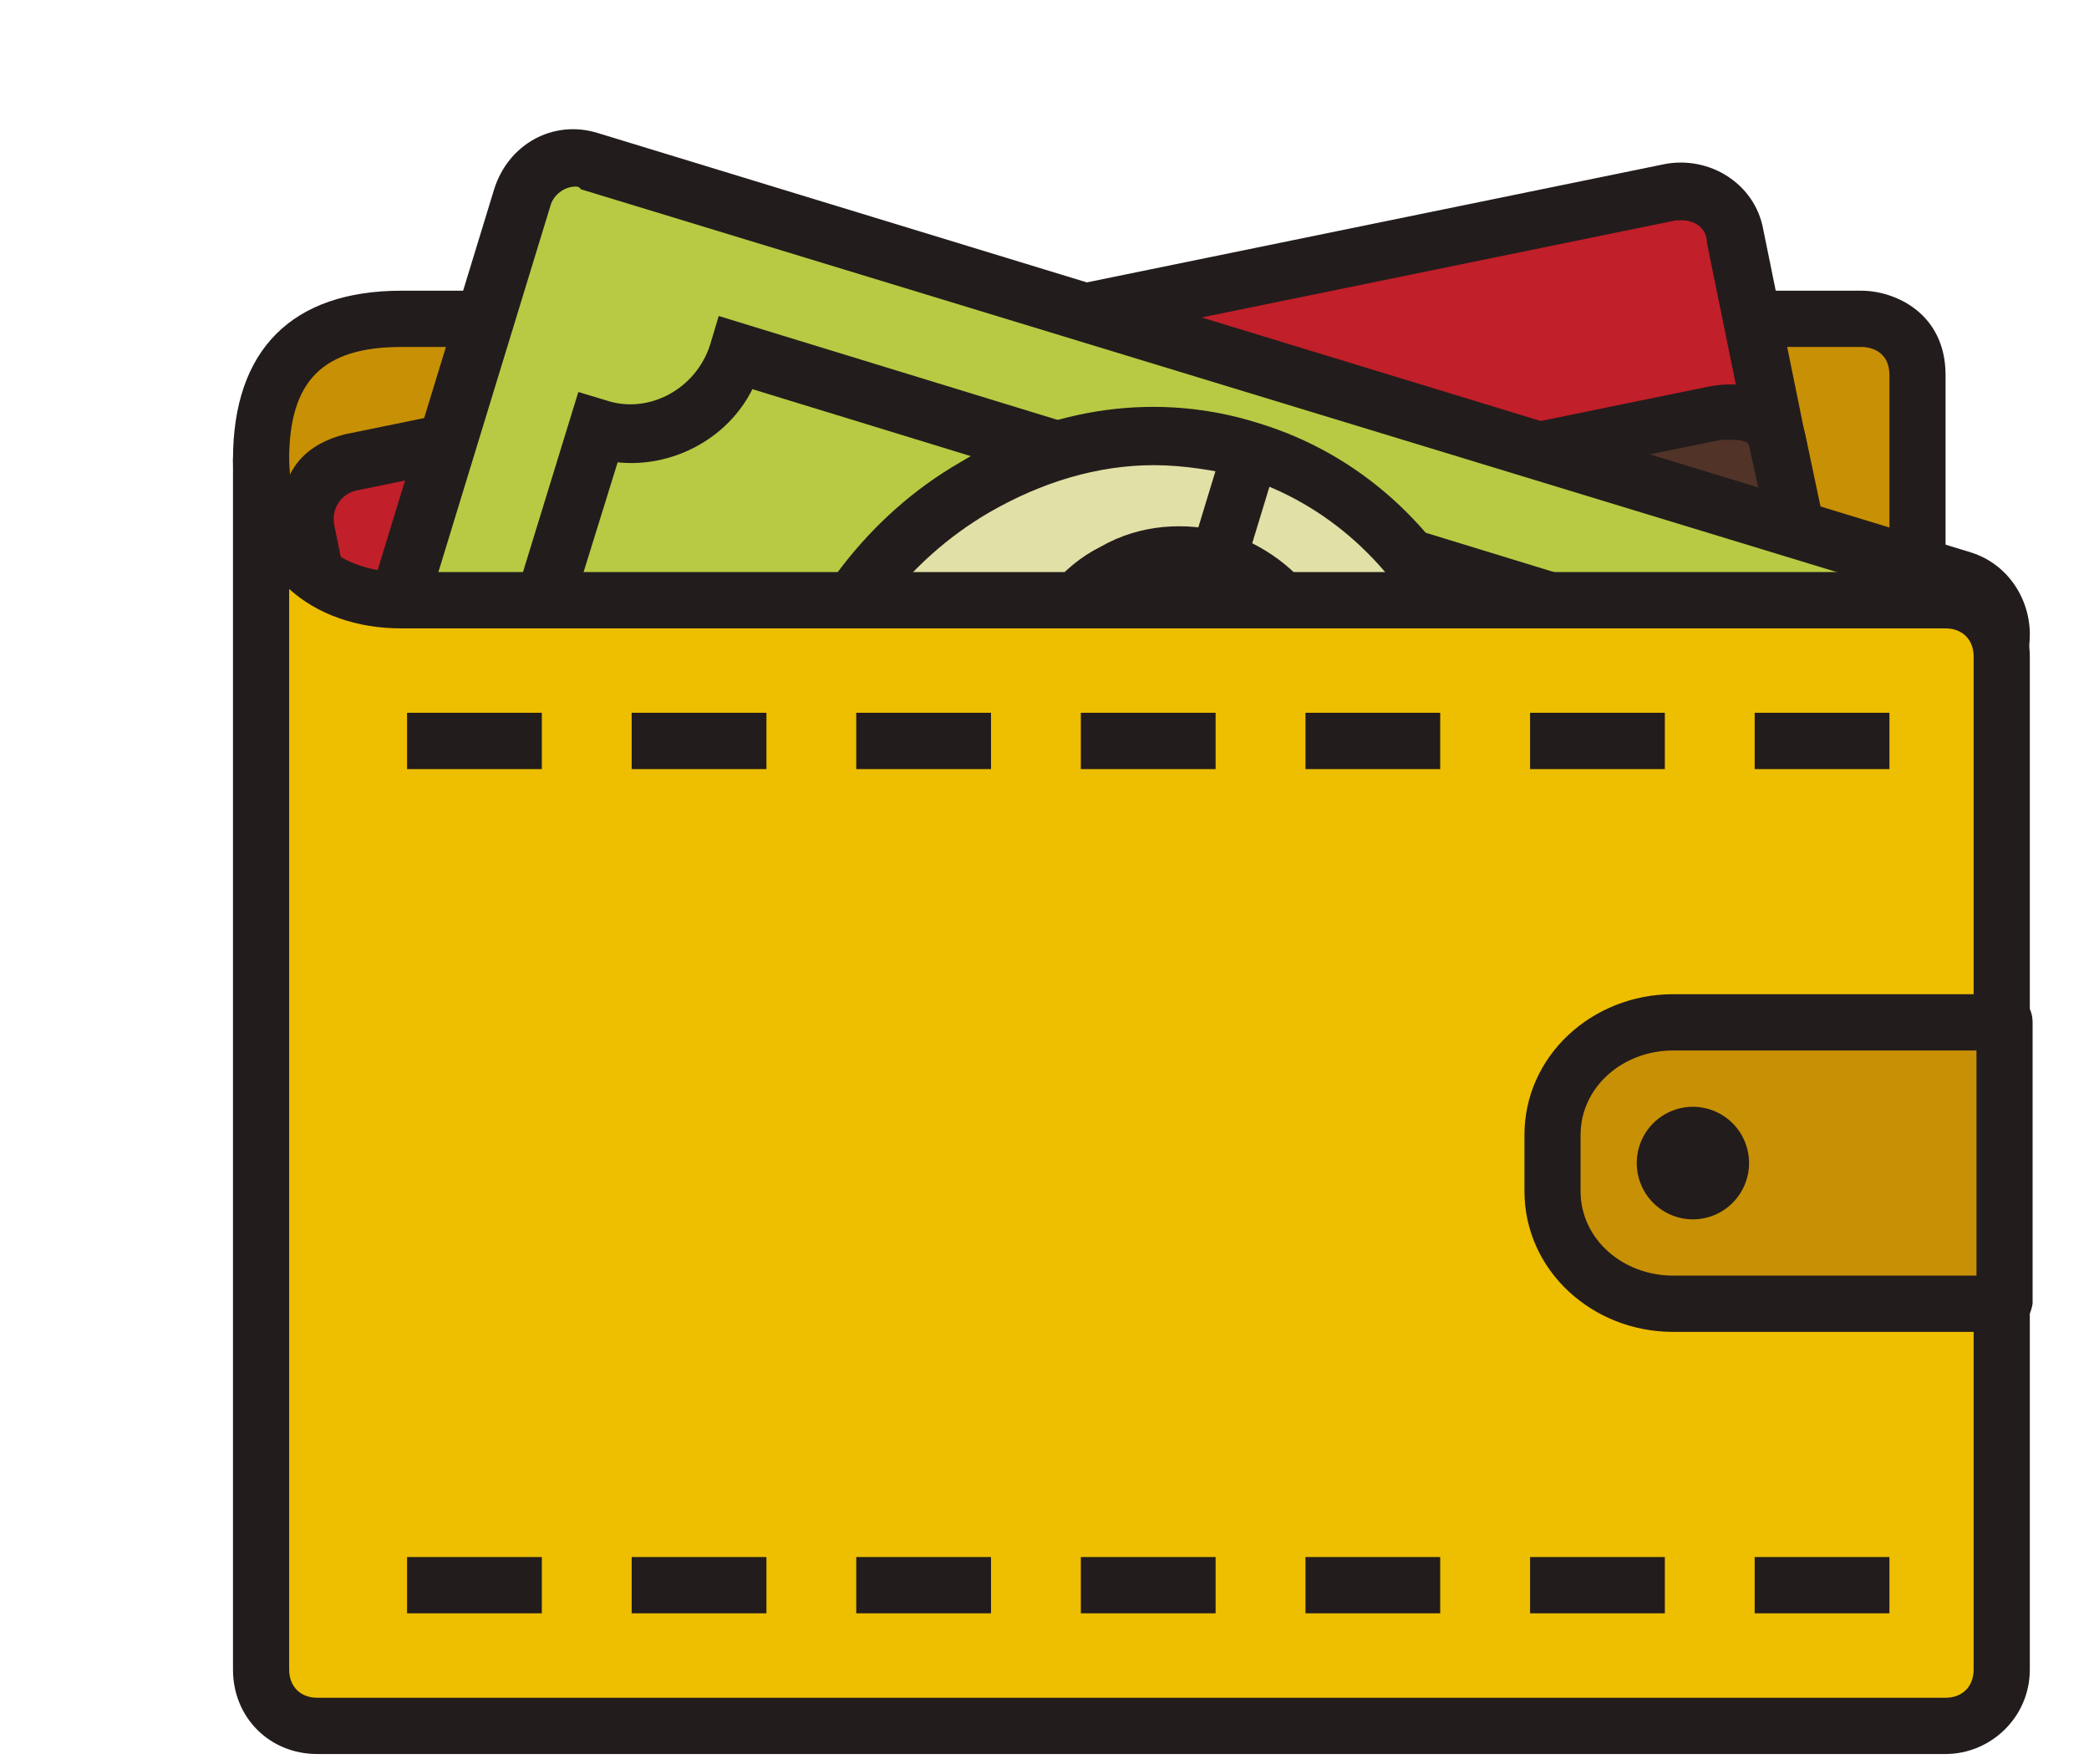 <svg width="45" height="38" viewBox="0 0 45 38" fill="none" xmlns="http://www.w3.org/2000/svg">
<path d="M8.648 12.93C6.652 12.93 5.624 11.899 5.624 9.899C5.624 7.898 6.652 6.868 8.648 6.868H40.096C40.096 6.868 41.306 6.868 41.306 8.08V12.93H8.648Z" fill="#C89005"/>
<path d="M41.306 13.536H8.648C6.29 13.536 5.019 12.263 5.019 9.899C5.019 7.535 6.29 6.262 8.648 6.262H40.096C40.822 6.262 41.91 6.747 41.91 8.08V12.93C41.91 13.293 41.608 13.536 41.306 13.536ZM40.096 7.474H8.648C6.955 7.474 6.229 8.202 6.229 9.899C6.229 11.596 6.955 12.324 8.648 12.324H40.701V8.08C40.701 7.595 40.338 7.474 40.096 7.474Z" fill="#231C1C"/>
<path d="M40.943 22.325C41.064 22.992 40.64 23.598 39.975 23.78L11.551 29.599C10.886 29.721 10.281 29.296 10.1 28.63L6.592 11.414C6.471 10.747 6.894 10.141 7.559 9.959L35.984 4.14C36.649 4.019 37.254 4.443 37.435 5.11L40.943 22.325Z" fill="#C11F29"/>
<path d="M11.309 30.206C10.463 30.206 9.737 29.6 9.555 28.751L6.048 11.535C5.927 11.05 6.048 10.565 6.29 10.141C6.531 9.717 6.955 9.474 7.439 9.353L35.863 3.534C36.83 3.352 37.798 3.958 37.98 4.928L41.487 22.143C41.669 23.113 41.064 24.083 40.096 24.265L11.672 30.084C11.551 30.206 11.43 30.206 11.309 30.206ZM36.226 4.746H36.105L7.681 10.565C7.378 10.626 7.136 10.929 7.197 11.293L10.704 28.508C10.765 28.811 11.067 29.054 11.43 28.993L39.854 23.174C40.036 23.113 40.157 23.053 40.217 22.931C40.278 22.81 40.338 22.628 40.278 22.447L36.77 5.231C36.77 4.928 36.528 4.746 36.226 4.746Z" fill="#231C1C"/>
<path d="M38.705 11.414C38.766 11.838 38.342 12.323 37.677 12.445L9.253 18.264C8.588 18.385 7.983 18.143 7.922 17.718L7.499 15.718C7.439 15.294 7.862 14.809 8.527 14.688L36.951 8.868C37.617 8.747 38.221 8.989 38.282 9.414L38.705 11.414Z" fill="#513328"/>
<path d="M8.89 18.931C8.104 18.931 7.439 18.506 7.318 17.84L6.894 15.9C6.713 15.112 7.378 14.324 8.406 14.142L36.83 8.323C37.798 8.141 38.705 8.565 38.887 9.353L39.31 11.354C39.491 12.142 38.826 12.93 37.798 13.111L9.374 18.931H8.89ZM37.314 9.474H37.072L8.648 15.294C8.285 15.354 8.104 15.536 8.104 15.657L8.527 17.597C8.588 17.658 8.83 17.718 9.132 17.658L37.556 11.838C37.919 11.778 38.1 11.596 38.1 11.535L37.677 9.596C37.677 9.535 37.556 9.474 37.314 9.474ZM22.308 21.796L27.64 20.698L27.884 21.886L22.551 22.983L22.308 21.796ZM19.235 24.892L31.677 22.331L31.92 23.519L19.478 26.08L19.235 24.892Z" fill="#231C1C"/>
<path d="M37.737 31.418C37.556 32.085 36.891 32.449 36.226 32.206L6.713 23.174C6.108 22.992 5.745 22.326 5.927 21.659L11.249 4.261C11.43 3.595 12.095 3.231 12.761 3.473L42.334 12.505C42.938 12.687 43.301 13.354 43.12 14.021L37.737 31.418Z" fill="#B8CA43"/>
<path d="M36.589 32.934C36.407 32.934 36.226 32.934 36.044 32.873L6.532 23.78C6.048 23.659 5.685 23.295 5.443 22.871C5.201 22.447 5.201 21.962 5.322 21.477L10.644 4.079C10.946 3.109 11.914 2.564 12.882 2.867L42.455 11.899C43.422 12.202 43.906 13.233 43.664 14.142L38.342 31.54C38.221 32.025 37.919 32.388 37.496 32.631C37.193 32.812 36.891 32.934 36.589 32.934ZM12.398 4.019C12.156 4.019 11.914 4.201 11.854 4.443L6.532 21.841C6.471 22.022 6.471 22.144 6.592 22.326C6.653 22.447 6.773 22.568 6.955 22.629L36.468 31.661C36.589 31.721 36.77 31.661 36.891 31.6C37.012 31.54 37.133 31.418 37.193 31.236L42.515 13.839C42.636 13.536 42.455 13.172 42.153 13.111L12.519 4.079C12.458 4.019 12.458 4.019 12.398 4.019Z" fill="#231C1C"/>
<path d="M36.165 26.508L39.007 17.233C37.737 16.87 37.072 15.476 37.435 14.203L15.784 7.595C15.421 8.868 14.03 9.596 12.821 9.232L9.978 18.506C11.248 18.87 11.914 20.265 11.551 21.538L33.141 28.145C33.565 26.872 34.895 26.145 36.165 26.508Z" fill="#B8CA43"/>
<path d="M33.565 28.872L10.825 21.901L11.007 21.295C11.128 20.81 11.128 20.325 10.886 19.901C10.644 19.476 10.281 19.173 9.858 19.052L9.253 18.87L12.458 8.444L13.063 8.626C13.97 8.929 14.998 8.383 15.301 7.413L15.482 6.807L38.221 13.778L38.04 14.384C37.919 14.869 37.919 15.354 38.161 15.779C38.403 16.203 38.766 16.506 39.189 16.627L39.794 16.809L36.589 27.235L35.984 27.054C35.077 26.751 34.048 27.296 33.746 28.266L33.565 28.872ZM12.277 21.113L32.839 27.417C33.383 26.326 34.532 25.72 35.742 25.841L38.282 17.597C37.798 17.294 37.375 16.87 37.072 16.385C36.77 15.839 36.709 15.294 36.77 14.688L16.208 8.383C15.664 9.474 14.454 10.081 13.305 9.959L10.765 18.143C11.249 18.446 11.672 18.87 11.974 19.355C12.216 19.901 12.337 20.507 12.277 21.113Z" fill="#231C1C"/>
<path d="M21.993 25.976C23.956 26.577 26.1 26.299 27.952 25.203C29.805 24.106 31.215 22.281 31.871 20.129C32.528 17.976 32.377 15.673 31.453 13.726C30.529 11.778 28.907 10.346 26.944 9.744C24.981 9.143 22.837 9.421 20.985 10.517C19.132 11.614 17.722 13.439 17.066 15.591C16.409 17.744 16.559 20.047 17.483 21.994C18.407 23.942 20.029 25.374 21.993 25.976Z" fill="#E1E0A6"/>
<path d="M24.07 26.872C23.344 26.872 22.558 26.75 21.832 26.508C19.715 25.841 17.962 24.326 16.933 22.204C15.966 20.082 15.784 17.658 16.51 15.354C17.236 13.051 18.687 11.111 20.683 9.959C22.679 8.747 24.977 8.444 27.094 9.11C31.509 10.444 33.867 15.475 32.416 20.264C31.267 24.265 27.759 26.872 24.07 26.872ZM24.856 10.02C23.646 10.02 22.437 10.383 21.288 11.05C19.534 12.081 18.264 13.778 17.659 15.778C17.055 17.779 17.175 19.901 18.022 21.719C18.869 23.538 20.32 24.811 22.134 25.356C25.884 26.508 29.997 24.083 31.267 19.901C32.537 15.718 30.48 11.414 26.731 10.262C26.186 10.141 25.521 10.02 24.856 10.02Z" fill="#231C1C"/>
<path d="M21.416 25.798L26.361 9.564L27.518 9.918L22.573 26.152L21.416 25.798Z" fill="#231C1C"/>
<path d="M23.586 24.387C23.223 24.387 22.921 24.326 22.558 24.205C21.59 23.902 20.804 23.235 20.381 22.326C20.018 21.477 19.957 20.568 20.199 19.719L21.348 20.083C21.167 20.689 21.227 21.295 21.469 21.841C21.772 22.447 22.255 22.932 22.921 23.114C24.191 23.477 25.521 22.75 25.884 21.477C26.247 20.204 25.582 18.87 24.312 18.446C22.437 17.84 21.348 15.839 21.953 13.9C22.255 12.99 22.86 12.202 23.707 11.778C24.553 11.293 25.521 11.232 26.428 11.475C27.335 11.778 28.122 12.384 28.545 13.233C28.968 14.082 29.089 15.051 28.787 16.021L27.638 15.658C27.819 15.051 27.759 14.385 27.456 13.839C27.154 13.293 26.67 12.869 26.065 12.687C25.461 12.505 24.795 12.566 24.251 12.869C23.707 13.172 23.284 13.657 23.102 14.324C22.739 15.597 23.404 16.931 24.674 17.355C26.549 17.961 27.638 19.962 27.033 21.901C26.549 23.356 25.098 24.387 23.586 24.387Z" fill="#231C1C"/>
<path d="M43.12 35.965C43.12 36.632 42.576 37.177 41.91 37.177H6.834C6.169 37.177 5.624 36.632 5.624 35.965V9.899C5.624 11.717 6.834 12.93 8.648 12.93H41.91C42.576 12.93 43.12 13.475 43.12 14.142V35.965Z" fill="#EEBE00"/>
<path d="M41.91 37.783H6.834C5.806 37.783 5.019 36.995 5.019 35.965V9.899C5.019 9.535 5.261 9.292 5.624 9.292C5.987 9.292 6.229 9.535 6.229 9.899C6.229 11.354 7.197 12.323 8.648 12.323H41.91C42.939 12.323 43.725 13.111 43.725 14.142V35.965C43.725 36.995 42.878 37.783 41.91 37.783ZM6.229 12.687V35.965C6.229 36.328 6.471 36.571 6.834 36.571H41.91C42.273 36.571 42.515 36.328 42.515 35.965V14.142C42.515 13.778 42.273 13.536 41.91 13.536H8.648C7.68 13.536 6.834 13.233 6.229 12.687Z" fill="#231C1C"/>
<path d="M43.12 28.084H36.044C34.593 28.084 33.444 26.993 33.444 25.66V24.447C33.444 23.114 34.593 22.023 36.044 22.023H43.181V28.084H43.12Z" fill="#C89005"/>
<path d="M43.12 28.69H36.044C34.29 28.69 32.839 27.357 32.839 25.659V24.447C32.839 22.75 34.29 21.416 36.044 21.416H43.181C43.543 21.416 43.785 21.659 43.785 22.022V28.084C43.725 28.448 43.483 28.69 43.12 28.69ZM36.044 22.628C34.956 22.628 34.048 23.416 34.048 24.447V25.659C34.048 26.69 34.956 27.478 36.044 27.478H42.576V22.628H36.044Z" fill="#231C1C"/>
<path d="M8.769 15.354H11.672V16.567H8.769V15.354Z" fill="#231C1C"/>
<path d="M13.607 15.354H16.51V16.567H13.607V15.354Z" fill="#231C1C"/>
<path d="M18.445 15.354H21.348V16.567H18.445V15.354Z" fill="#231C1C"/>
<path d="M23.283 15.354H26.186V16.567H23.283V15.354Z" fill="#231C1C"/>
<path d="M28.122 15.354H31.024V16.567H28.122V15.354Z" fill="#231C1C"/>
<path d="M32.96 15.354H35.863V16.567H32.96V15.354Z" fill="#231C1C"/>
<path d="M37.798 15.354H40.701V16.567H37.798V15.354Z" fill="#231C1C"/>
<path d="M8.769 33.54H11.672V34.752H8.769V33.54Z" fill="#231C1C"/>
<path d="M13.607 33.54H16.51V34.752H13.607V33.54Z" fill="#231C1C"/>
<path d="M18.445 33.54H21.348V34.752H18.445V33.54Z" fill="#231C1C"/>
<path d="M23.283 33.54H26.186V34.752H23.283V33.54Z" fill="#231C1C"/>
<path d="M28.122 33.54H31.024V34.752H28.122V33.54Z" fill="#231C1C"/>
<path d="M32.96 33.54H35.863V34.752H32.96V33.54Z" fill="#231C1C"/>
<path d="M37.798 33.54H40.701V34.752H37.798V33.54Z" fill="#231C1C"/>
<path d="M35.258 25.053C35.258 25.375 35.385 25.683 35.612 25.91C35.839 26.138 36.147 26.266 36.468 26.266C36.788 26.266 37.096 26.138 37.323 25.91C37.55 25.683 37.677 25.375 37.677 25.053C37.677 24.732 37.55 24.423 37.323 24.196C37.096 23.969 36.788 23.841 36.468 23.841C36.147 23.841 35.839 23.969 35.612 24.196C35.385 24.423 35.258 24.732 35.258 25.053Z" fill="#231C1C"/>
</svg>
